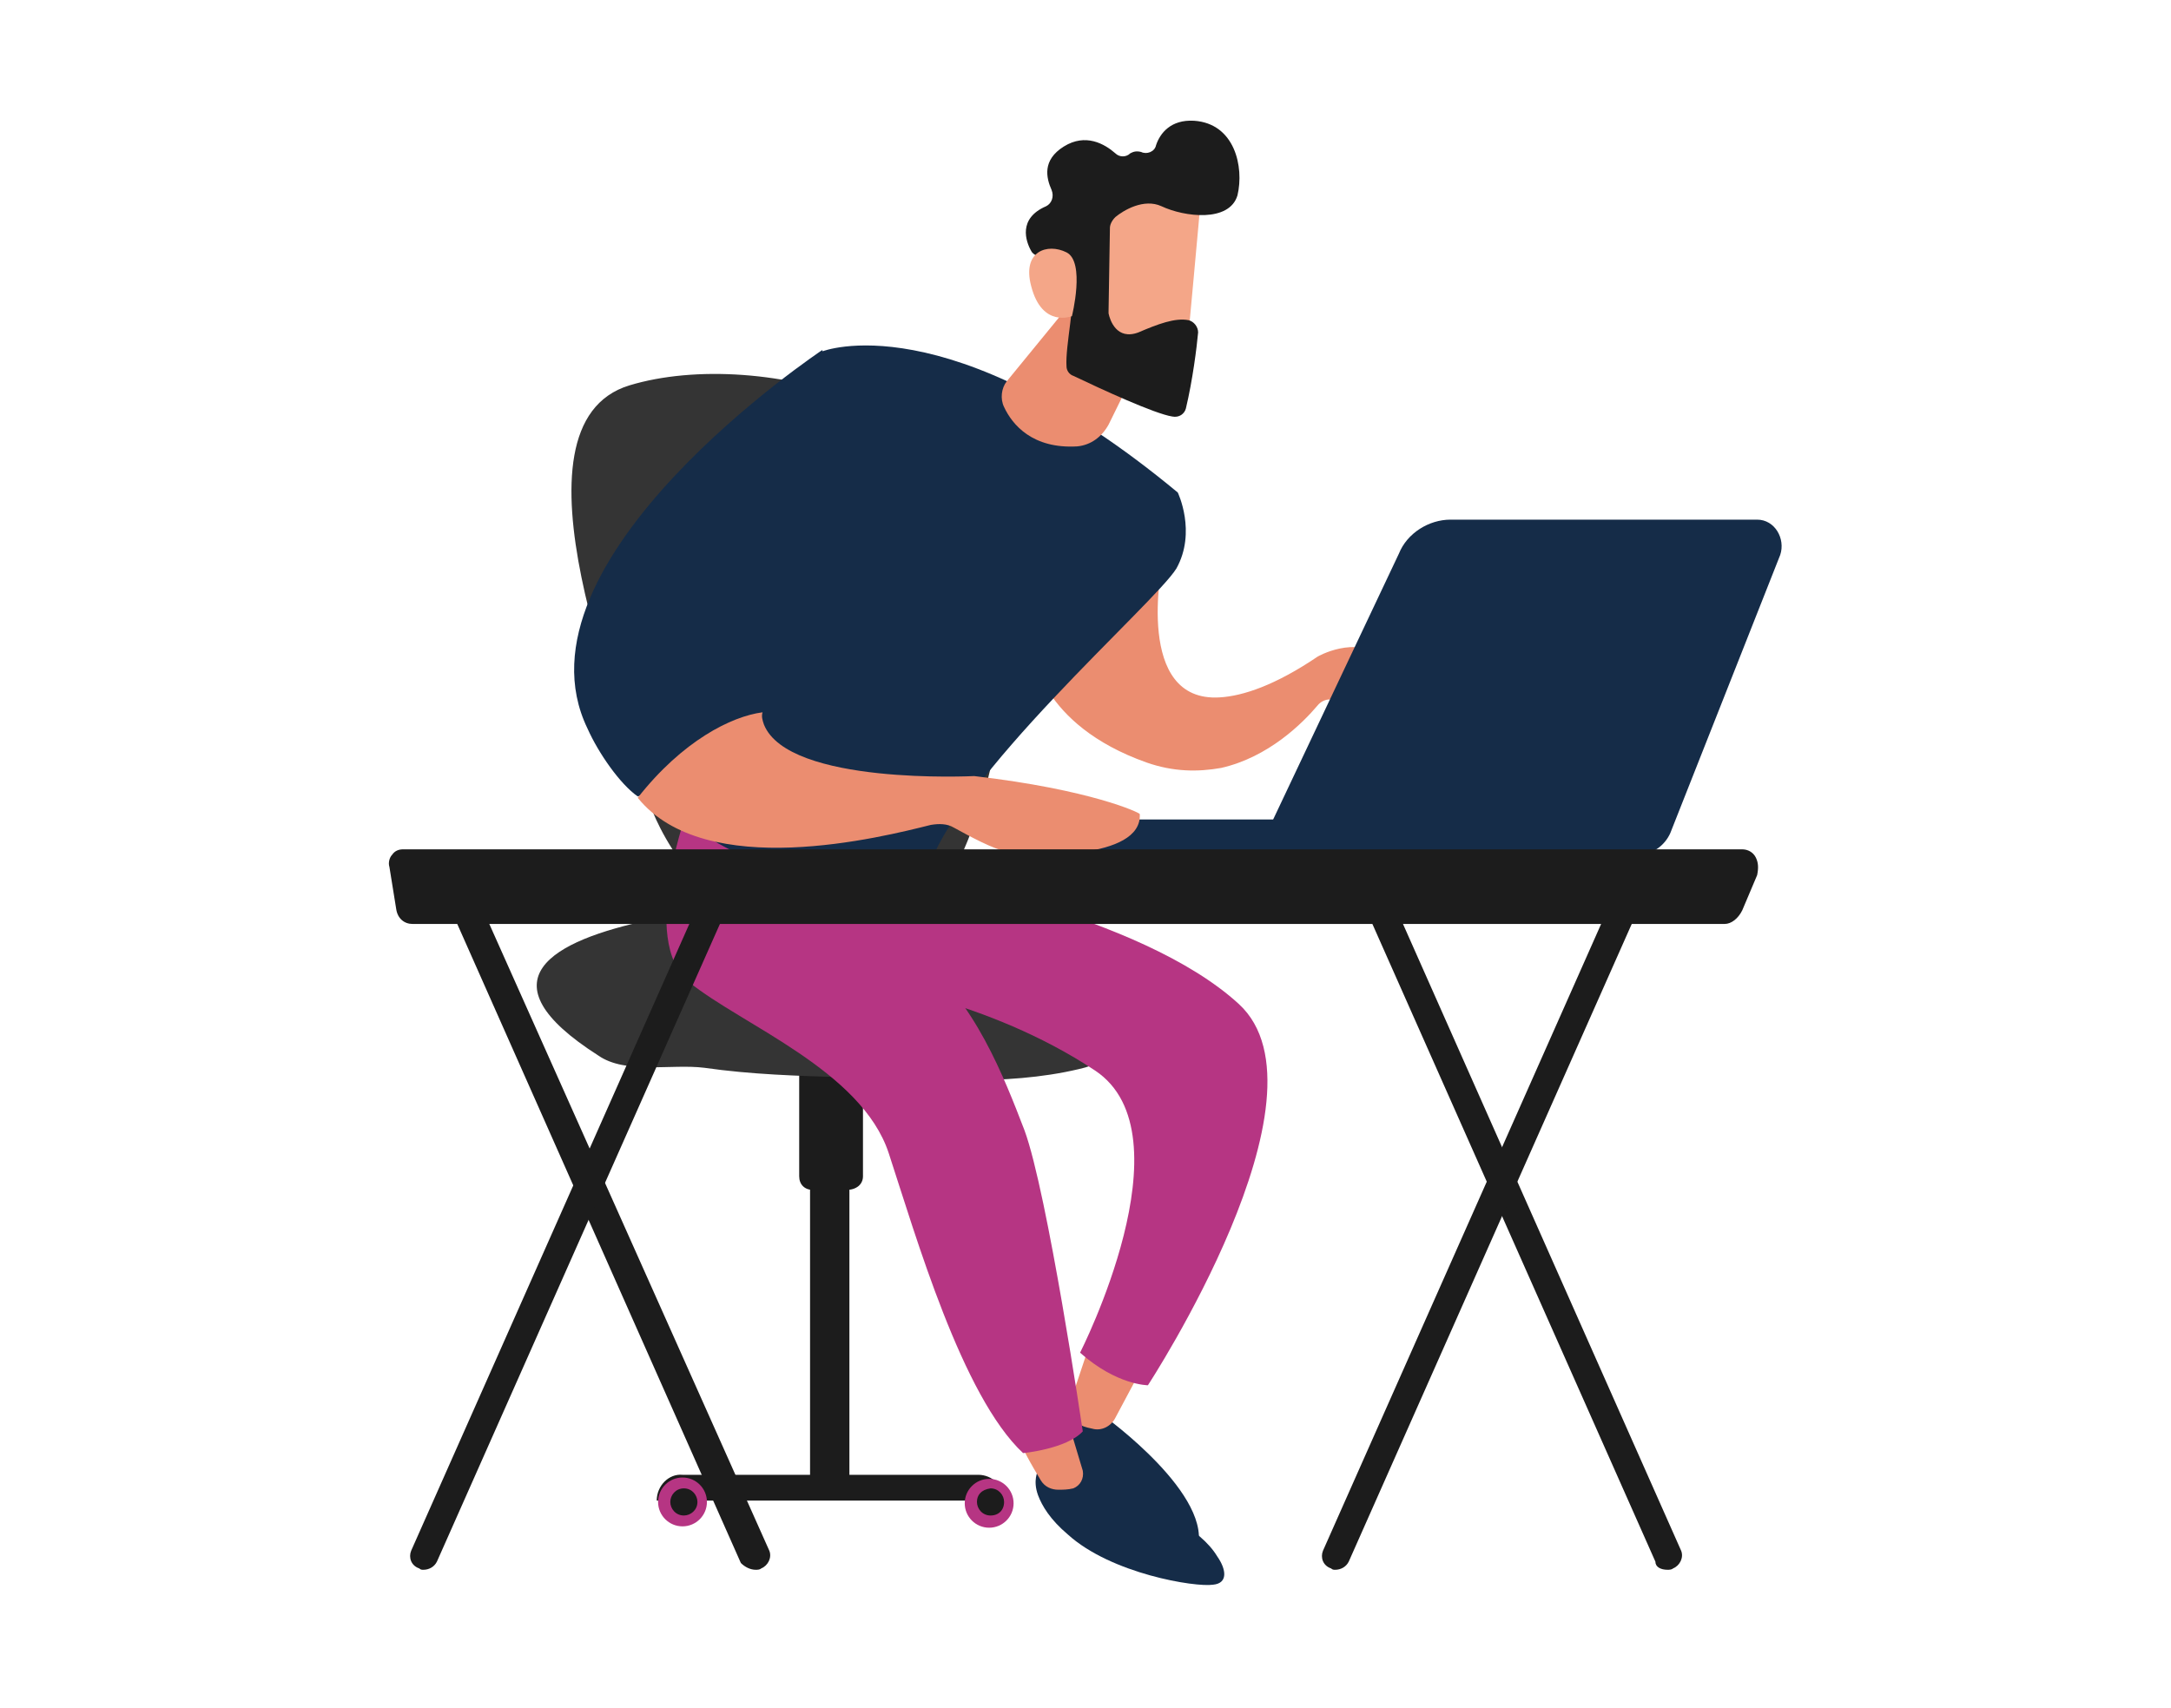 <?xml version="1.0" encoding="utf-8"?>
<!-- Generator: Adobe Illustrator 25.0.0, SVG Export Plug-In . SVG Version: 6.00 Build 0)  -->
<svg version="1.1" id="Layer_1" xmlns="http://www.w3.org/2000/svg" xmlns:xlink="http://www.w3.org/1999/xlink" x="0px" y="0px"
	 viewBox="0 0 160 125.9" style="enable-background:new 0 0 160 125.9;" xml:space="preserve">
<style type="text/css">
	.st0{fill:#1C1C1C;}
	.st1{fill:#343434;}
	.st2{fill:#B63583;}
	.st3{fill:#152C48;}
	.st4{fill:#EB8D70;}
	.st5{fill:#F4A688;}
</style>
<g>
	<g>
		<g>
			<rect x="59.7" y="78.4" class="st0" width="2.9" height="31.5"/>
			<path class="st0" d="M63.6,77.9v8.8c0,0.6-0.5,1-1.2,1h-2.5c-0.6,0-1-0.4-1-1v-8.8H63.6z"/>
		</g>
		<path class="st0" d="M48.4,110.6H74l0,0c0-1.1-0.9-1.9-1.9-1.9H50.3C49.3,108.6,48.4,109.5,48.4,110.6L48.4,110.6z"/>
		<g>
			<g>
				<path class="st1" d="M64.9,66.1c1.5,0.1,3.1,0.3,3.4,0.3c3,0.2,6.2,0.5,8.8,1.7c0.7,0.3,1.4,0.9,2.1,1.4
					c3.2,2.8,5.8,8.1,0.3,9.3c-5.5,1.3-11.5,0.7-17.2,0.6c-3.5-0.1-6.9-0.2-10.4-0.7c-2.4-0.3-5.8,0.5-7.8-0.9
					C26.7,66.7,64.9,66.1,64.9,66.1z"/>
			</g>
		</g>
		<g>
			<ellipse class="st2" cx="72.9" cy="110.8" rx="1.8" ry="1.8"/>
			<path class="st0" d="M72,110.7c0,0.5,0.4,1,1,1c0.6,0,1-0.4,1-1c0-0.5-0.4-1-1-1C72.3,109.8,72,110.2,72,110.7z"/>
		</g>
		<g>
			<ellipse class="st2" cx="50.3" cy="110.7" rx="1.8" ry="1.8"/>
			<path class="st0" d="M49.4,110.7c0,0.5,0.4,1,1,1c0.5,0,1-0.4,1-1c0-0.5-0.4-1-1-1S49.4,110.2,49.4,110.7z"/>
		</g>
		<path class="st1" d="M46.4,28.4c9.6-2.9,27.4,1.7,27.9,14.1c0,0,1,15.3-5.9,24.8c-2.3,2.5-6.2,5-11.1,2.4c-7.8-4.2-9.6-11-9.6-11
			C46.1,53.1,36.8,31.3,46.4,28.4z"/>
	</g>
	<g>
		<path class="st3" d="M81.4,104.4c0,0,8.2,5.9,6.8,9.9c0,0-9-3.9-10.1-6.9c-1.1-3.1,0.2-4.4,0.2-4.4L81.4,104.4z"/>
		<path class="st4" d="M80.2,99.4l-1.3,3.9c-0.2,0.6,0,1.3,0.5,1.6c0.3,0.2,0.6,0.3,1.1,0.4c0.7,0.2,1.4-0.2,1.7-0.8l1.6-3
			L80.2,99.4z"/>
		<path class="st2" d="M67.1,64.4c0,0,16.9,2.9,24.2,9.6s-6.7,28.1-6.7,28.1s-2.3,0-5-2.4c0,0,8.2-16.1,1.1-20.8
			c-8-5.3-17.2-6.5-17.2-6.5l3.4-7.6L67.1,64.4z"/>
		<path class="st3" d="M89.7,114.7c-0.6-1-1.8-2-3-2.6c-1.8-0.8-6.9-4.4-7.8-4.6c-0.9-0.2-2.4,0.9-2.4,0.9s-0.4,0.7,0,1.8
			c0.3,0.8,0.9,1.8,2.2,2.9c3.2,2.9,9.4,3.9,10.7,3.7C90.5,116.7,90.4,115.7,89.7,114.7z"/>
		<path class="st4" d="M75.1,105.9c0,0.5,1,2.2,1.6,3.2c0.3,0.5,0.8,0.7,1.3,0.7c0.3,0,0.7,0,1.1-0.1c0.5-0.2,0.8-0.7,0.7-1.3
			l-1.2-4L75.1,105.9z"/>
		<path class="st2" d="M50.8,59.3c0,0-3.8,10,0,13.1c3.8,3.1,12.7,6.5,14.7,12.6c2,6.1,5.4,17.9,9.9,22.1c0,0,3.2-0.3,4.4-1.6
			c0,0-2.6-17.6-4.3-22.2c-1.5-3.9-3.7-9.6-7.8-12.7c-1.2-0.9-1-2.3-0.4-3.7l1-2.5L50.8,59.3z"/>
		<path class="st4" d="M102.1,48.4c-2.3-1.6-5,0-5,0c-3.1,2.1-5.5,2.9-7.2,3c-6.3,0.4-4.3-9.7-4.2-10.1l-9.6,6.7
			c0,0,0.5,5.4,8.4,8.2c2,0.7,3.8,0.7,5.5,0.4c3.5-0.8,6-3.3,7.1-4.6c0.4-0.5,1.1-0.6,1.6-0.2c0.5,0.4,1,0.9,0.9,1.5
			c-0.2,1.1,1.1,1.4,1.2,1c0.1-0.4-0.4-2.8-0.4-2.8s2.5,2.6,3.5,3.5c1,1,2.2,0,2.2,0S104.5,50.1,102.1,48.4z"/>
		<path class="st3" d="M60.6,25.9c0,0,9.2-3.7,26.2,10.4c0,0,1.4,2.9-0.1,5.6c-1.6,2.6-16.4,15.4-18.4,22.5c0,0-8.8,2.9-17.9-3.9
			C50.3,60.4,51.1,40.7,60.6,25.9z"/>
		<path class="st4" d="M78.7,22.6l-4.5,5.5c-0.4,0.5-0.5,1.3-0.2,1.9c0.6,1.3,2.1,3.1,5.4,2.9c1-0.1,1.8-0.7,2.3-1.6l3.2-6.5
			L78.7,22.6z"/>
		<path class="st3" d="M55.3,53.8c-1.1-4.3,7.9-18.6,7.9-18.6l-2.6-9.4c0,0-23.3,15.5-17.3,27.9c0.8,1.8,2.4,4.1,3.7,5
			C52,57.1,53.2,54.9,55.3,53.8z"/>
		<g>
			<path class="st5" d="M88.5,14.6c0,0.2-1.1,12.1-1.1,12.1l-6.8-0.8L80,14.4C80,14.4,87.7,11.6,88.5,14.6z"/>
			<path class="st0" d="M81.8,16.8l-0.1,6.1c0,0.1,0,0.2,0,0.2c0.1,0.5,0.6,2,2.2,1.4c1.4-0.6,2.7-1.1,3.7-0.9
				c0.4,0.1,0.7,0.5,0.7,0.9c-0.1,1.1-0.4,3.5-0.9,5.6c-0.1,0.4-0.5,0.7-1,0.6c-1.3-0.2-5.2-2-7.3-3c-0.3-0.1-0.5-0.4-0.5-0.7
				c-0.1-1.5,0.7-4.9,0.4-6.2c-0.3-1.2-1.8-1.8-2.5-1.9c-0.2-0.1-0.4-0.2-0.5-0.4c-0.4-0.7-1-2.4,1.1-3.3c0.4-0.2,0.6-0.7,0.4-1.2
				c-0.4-0.9-0.7-2.2,0.9-3.2c1.6-1,3-0.2,3.8,0.5c0.3,0.3,0.8,0.3,1.1,0c0.2-0.1,0.4-0.2,0.8-0.1c0.4,0.2,1,0,1.1-0.5
				c0.3-0.9,1.1-1.9,2.8-1.8c3,0.2,3.7,3.4,3.2,5.5c-0.6,2-3.9,1.6-5.6,0.8c-1.3-0.6-2.8,0.3-3.4,0.8C81.9,16.3,81.8,16.6,81.8,16.8
				z"/>
			<path class="st5" d="M79,23.3c0,0,1-4-0.4-4.7c-1.4-0.7-3.3-0.1-2.6,2.5C76.8,24.2,79,23.3,79,23.3z"/>
		</g>
		<g>
			<path class="st3" d="M77.9,63C78,63,78,63,77.9,63h27.2c0.7,0,1.3-0.6,1.3-1.3s-0.6-1.3-1.3-1.3H78c-0.7,0-1.3,0.6-1.3,1.3
				C76.7,62.5,77.3,63,77.9,63z"/>
			<path class="st3" d="M129.5,38.3h-22.6c-1.6,0-3.2,1-3.8,2.5L92.6,63h28.1c1.1,0,2-0.7,2.4-1.6l8.1-20.5
				C131.6,39.7,130.8,38.3,129.5,38.3z"/>
		</g>
		<path class="st4" d="M71.8,57.2c0,0-13.7,0.7-15.5-3.8c-0.1-0.3-0.2-0.6-0.1-0.9c-2.3,0.3-5.9,2.1-9.2,6.3c5,6.2,18,2.9,21.6,2
			c0.6-0.1,1.2-0.1,1.7,0.2c1.1,0.6,2.9,1.6,4,1.8c1.6,0.3,9.9,0.6,9.7-2.8C84,59.9,80.4,58.2,71.8,57.2z"/>
	</g>
	<g>
		<g>
			<g>
				<path class="st0" d="M122.9,115.7c0.1,0,0.3,0,0.4-0.1c0.5-0.2,0.8-0.8,0.6-1.3l-21.7-48.9c-0.2-0.5-0.9-0.8-1.3-0.5
					c-0.5,0.2-0.8,0.8-0.6,1.3l21.7,48.9C122,115.5,122.4,115.7,122.9,115.7z"/>
				<path class="st0" d="M98.4,115.7c0.4,0,0.8-0.2,1-0.6l21.7-48.9c0.2-0.5,0-1.1-0.6-1.3c-0.5-0.2-1.2,0-1.3,0.5l-21.7,48.9
					c-0.2,0.5,0,1.1,0.6,1.3C98.2,115.7,98.3,115.7,98.4,115.7z"/>
				<path class="st0" d="M55.7,115.7c0.1,0,0.3,0,0.4-0.1c0.5-0.2,0.8-0.8,0.6-1.3L34.9,65.5C34.7,65,34,64.7,33.5,65
					c-0.5,0.2-0.8,0.8-0.6,1.3l21.7,48.9C54.9,115.5,55.3,115.7,55.7,115.7z"/>
				<path class="st0" d="M31.2,115.7c0.4,0,0.8-0.2,1-0.6l21.7-48.9c0.2-0.5,0-1.1-0.6-1.3c-0.5-0.2-1.2,0-1.3,0.5l-21.7,48.9
					c-0.2,0.5,0,1.1,0.6,1.3C31,115.7,31.1,115.7,31.2,115.7z"/>
			</g>
			<path class="st0" d="M28.7,63.9c-0.1-0.3,0-0.7,0.2-0.9c0.2-0.3,0.5-0.4,0.8-0.4h98.7c0.4,0,0.8,0.2,1,0.6
				c0.2,0.4,0.2,0.8,0.1,1.3l-1.1,2.6c-0.3,0.6-0.8,1-1.3,1H30.4c-0.6,0-1.1-0.4-1.2-1.1L28.7,63.9z"/>
		</g>
	</g>
</g>
</svg>
